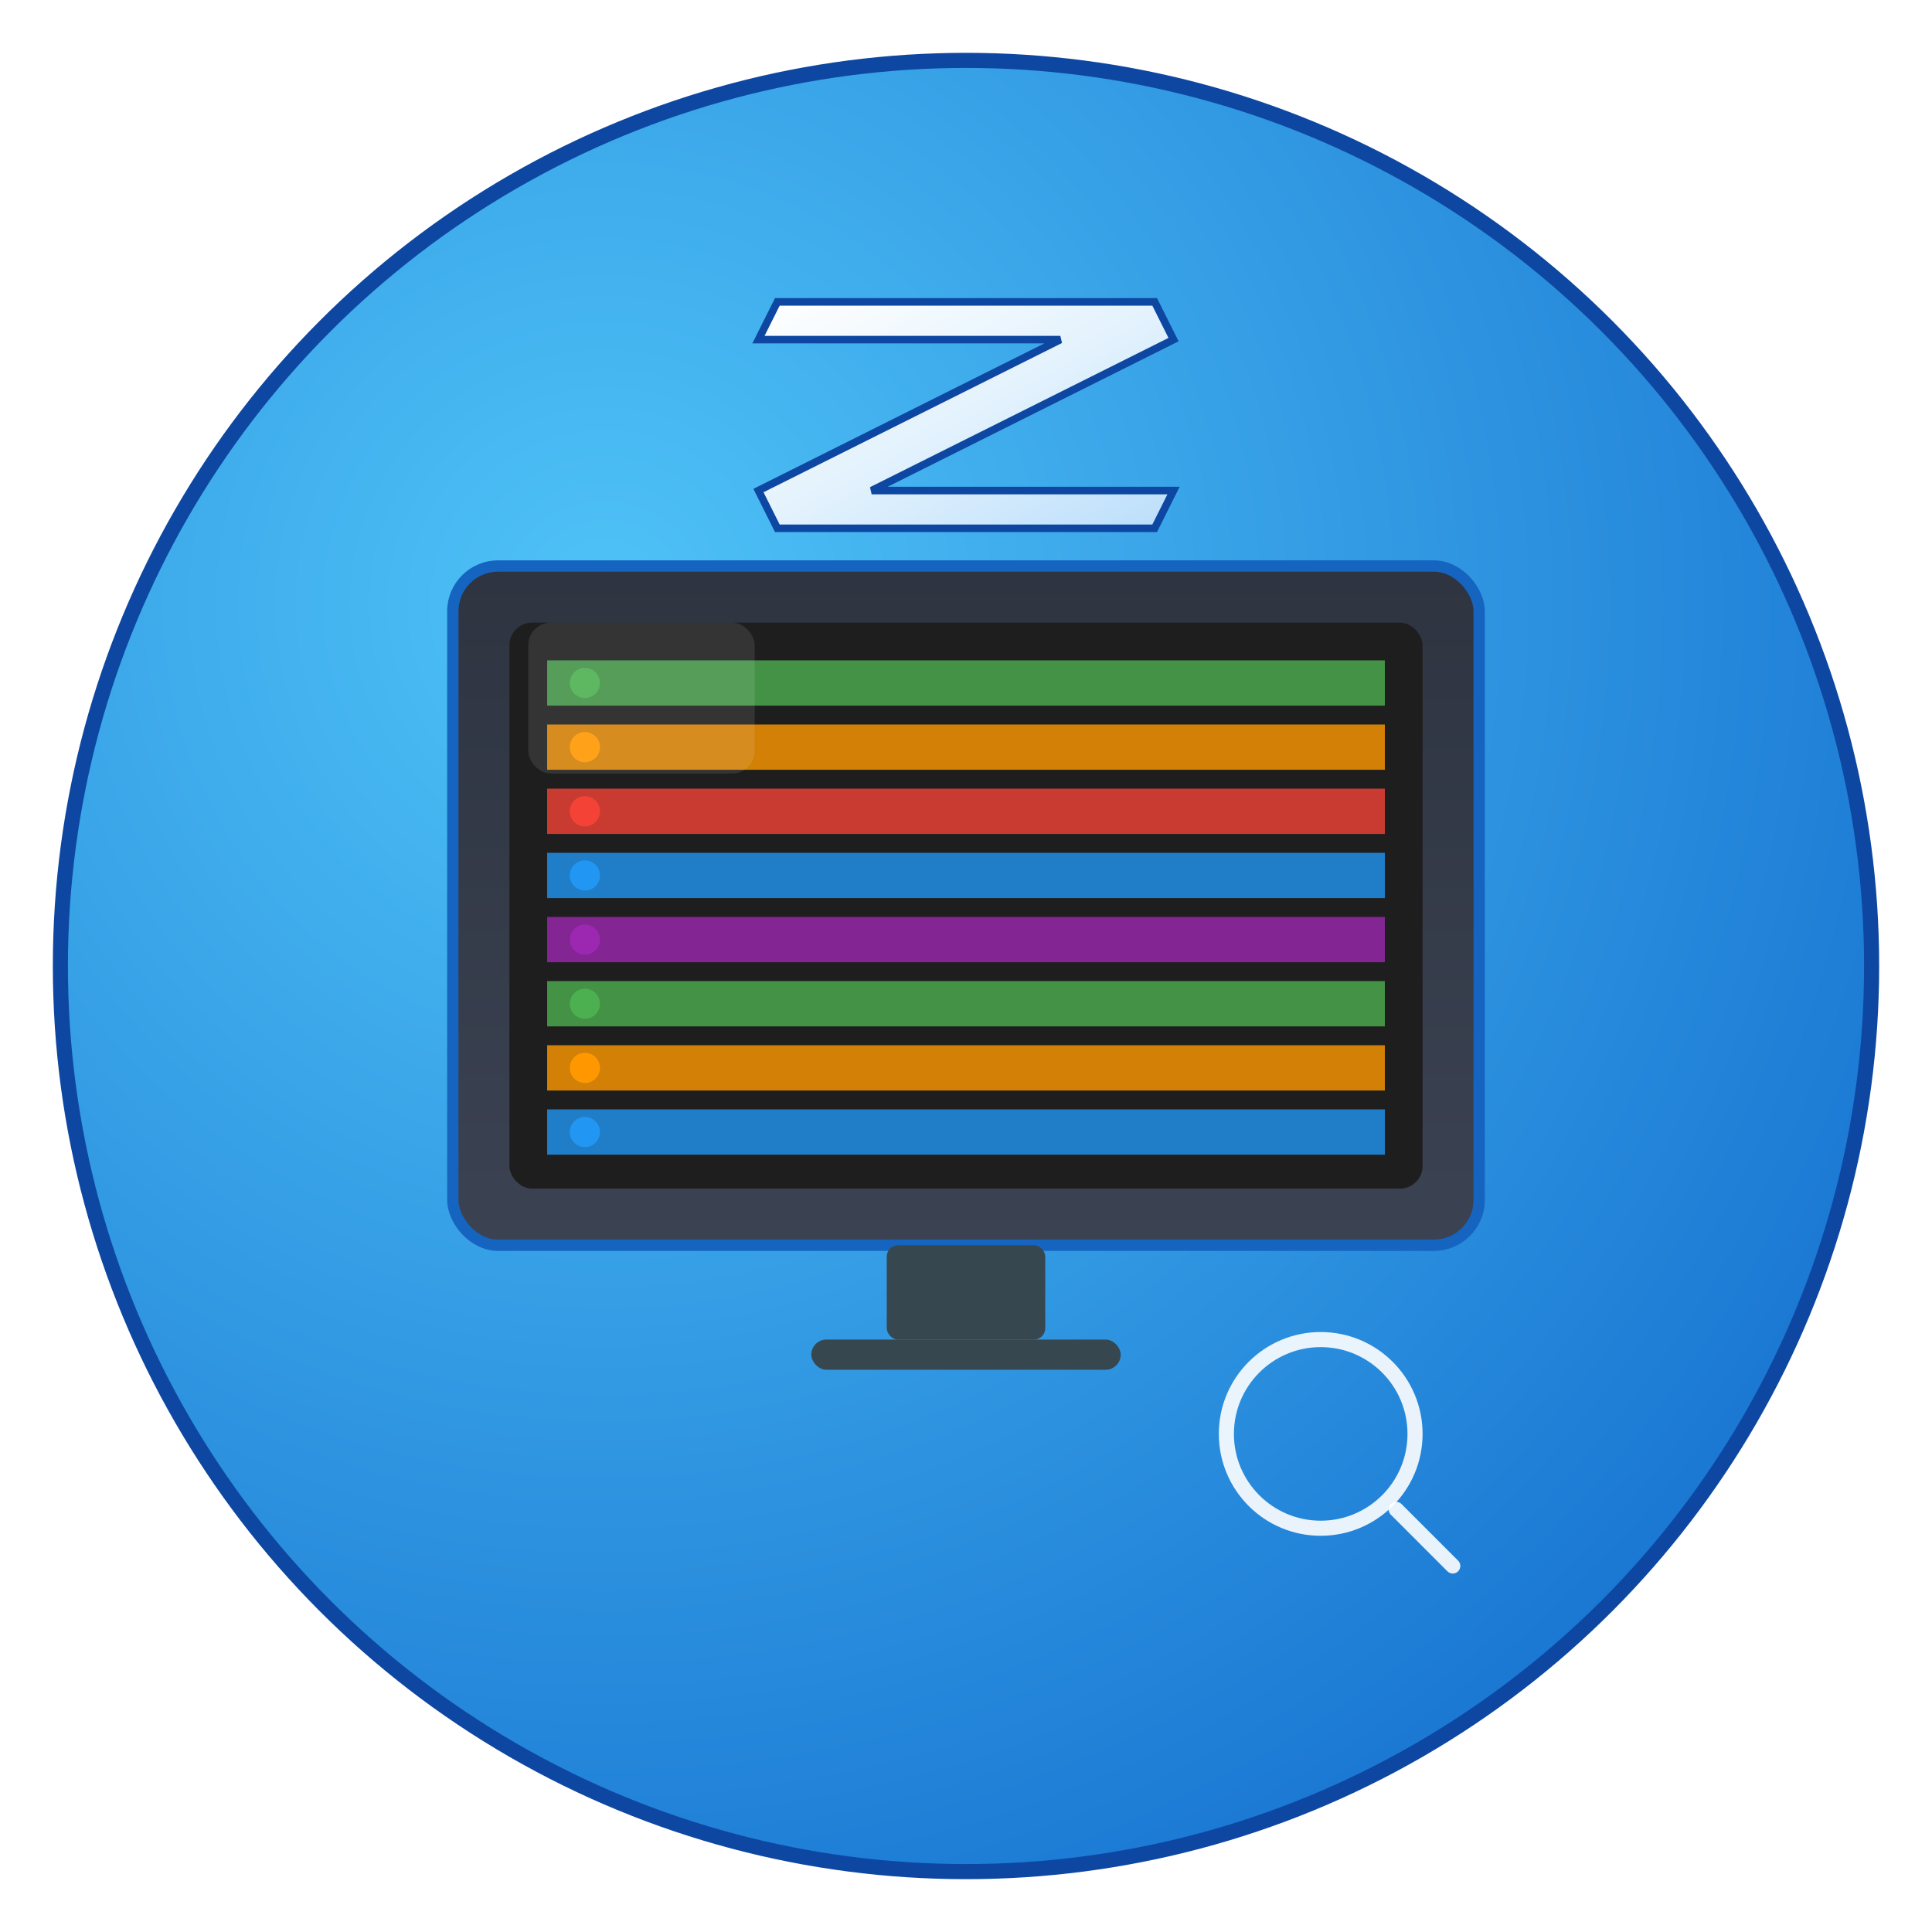 <svg width="512" height="512" viewBox="0 0 512 512" xmlns="http://www.w3.org/2000/svg">
  <!-- Background Circle with Gradient -->
  <defs>
    <radialGradient id="bgGradient" cx="0.3" cy="0.3" r="0.8">
      <stop offset="0%" style="stop-color:#4FC3F7;stop-opacity:1" />
      <stop offset="100%" style="stop-color:#1976D2;stop-opacity:1" />
    </radialGradient>
    <linearGradient id="zGradient" x1="0%" y1="0%" x2="100%" y2="100%">
      <stop offset="0%" style="stop-color:#FFFFFF;stop-opacity:1" />
      <stop offset="50%" style="stop-color:#E3F2FD;stop-opacity:1" />
      <stop offset="100%" style="stop-color:#BBDEFB;stop-opacity:1" />
    </linearGradient>
    <linearGradient id="screenGradient" x1="0%" y1="0%" x2="0%" y2="100%">
      <stop offset="0%" style="stop-color:#2E3440;stop-opacity:1" />
      <stop offset="100%" style="stop-color:#3B4252;stop-opacity:1" />
    </linearGradient>
    <filter id="glow">
      <feGaussianBlur stdDeviation="3" result="coloredBlur"/>
      <feMerge> 
        <feMergeNode in="coloredBlur"/>
        <feMergeNode in="SourceGraphic"/>
      </feMerge>
    </filter>
  </defs>
  
  <!-- Main Background Circle -->
  <circle cx="256" cy="256" r="240" fill="url(#bgGradient)" stroke="#0D47A1" stroke-width="4"/>
  
  <!-- Monitor/Screen Container -->
  <rect x="120" y="150" width="272" height="180" rx="12" ry="12" fill="url(#screenGradient)" stroke="#1565C0" stroke-width="3"/>
  
  <!-- Screen Content Area -->
  <rect x="135" y="165" width="242" height="150" rx="6" ry="6" fill="#1E1E1E"/>
  
  <!-- Event Log Rows (representing log entries) -->
  <rect x="145" y="175" width="222" height="12" fill="#4CAF50" opacity="0.8"/>
  <rect x="145" y="192" width="222" height="12" fill="#FF9800" opacity="0.8"/>
  <rect x="145" y="209" width="222" height="12" fill="#F44336" opacity="0.8"/>
  <rect x="145" y="226" width="222" height="12" fill="#2196F3" opacity="0.8"/>
  <rect x="145" y="243" width="222" height="12" fill="#9C27B0" opacity="0.8"/>
  <rect x="145" y="260" width="222" height="12" fill="#4CAF50" opacity="0.8"/>
  <rect x="145" y="277" width="222" height="12" fill="#FF9800" opacity="0.8"/>
  <rect x="145" y="294" width="222" height="12" fill="#2196F3" opacity="0.8"/>
  
  <!-- Level Indicators (dots) -->
  <circle cx="155" cy="181" r="4" fill="#4CAF50"/>
  <circle cx="155" cy="198" r="4" fill="#FF9800"/>
  <circle cx="155" cy="215" r="4" fill="#F44336"/>
  <circle cx="155" cy="232" r="4" fill="#2196F3"/>
  <circle cx="155" cy="249" r="4" fill="#9C27B0"/>
  <circle cx="155" cy="266" r="4" fill="#4CAF50"/>
  <circle cx="155" cy="283" r="4" fill="#FF9800"/>
  <circle cx="155" cy="300" r="4" fill="#2196F3"/>
  
  <!-- Monitor Stand -->
  <rect x="235" y="330" width="42" height="25" fill="#37474F" rx="3"/>
  <rect x="215" y="355" width="82" height="8" fill="#37474F" rx="4"/>
  
  <!-- Large "Z" Letter -->
  <path d="M 206 80 L 306 80 L 311 90 L 231 130 L 311 130 L 306 140 L 206 140 L 201 130 L 281 90 L 201 90 Z" 
        fill="url(#zGradient)" 
        stroke="#0D47A1" 
        stroke-width="2" 
        filter="url(#glow)"/>
  
  <!-- Subtle Highlight on Monitor -->
  <rect x="140" y="165" width="60" height="40" rx="6" ry="6" fill="rgba(255,255,255,0.1)"/>
  
  <!-- Search/Magnifying Glass Icon -->
  <circle cx="350" cy="380" r="25" fill="none" stroke="#FFFFFF" stroke-width="4" opacity="0.9"/>
  <line x1="370" y1="400" x2="385" y2="415" stroke="#FFFFFF" stroke-width="4" stroke-linecap="round" opacity="0.9"/>
</svg>